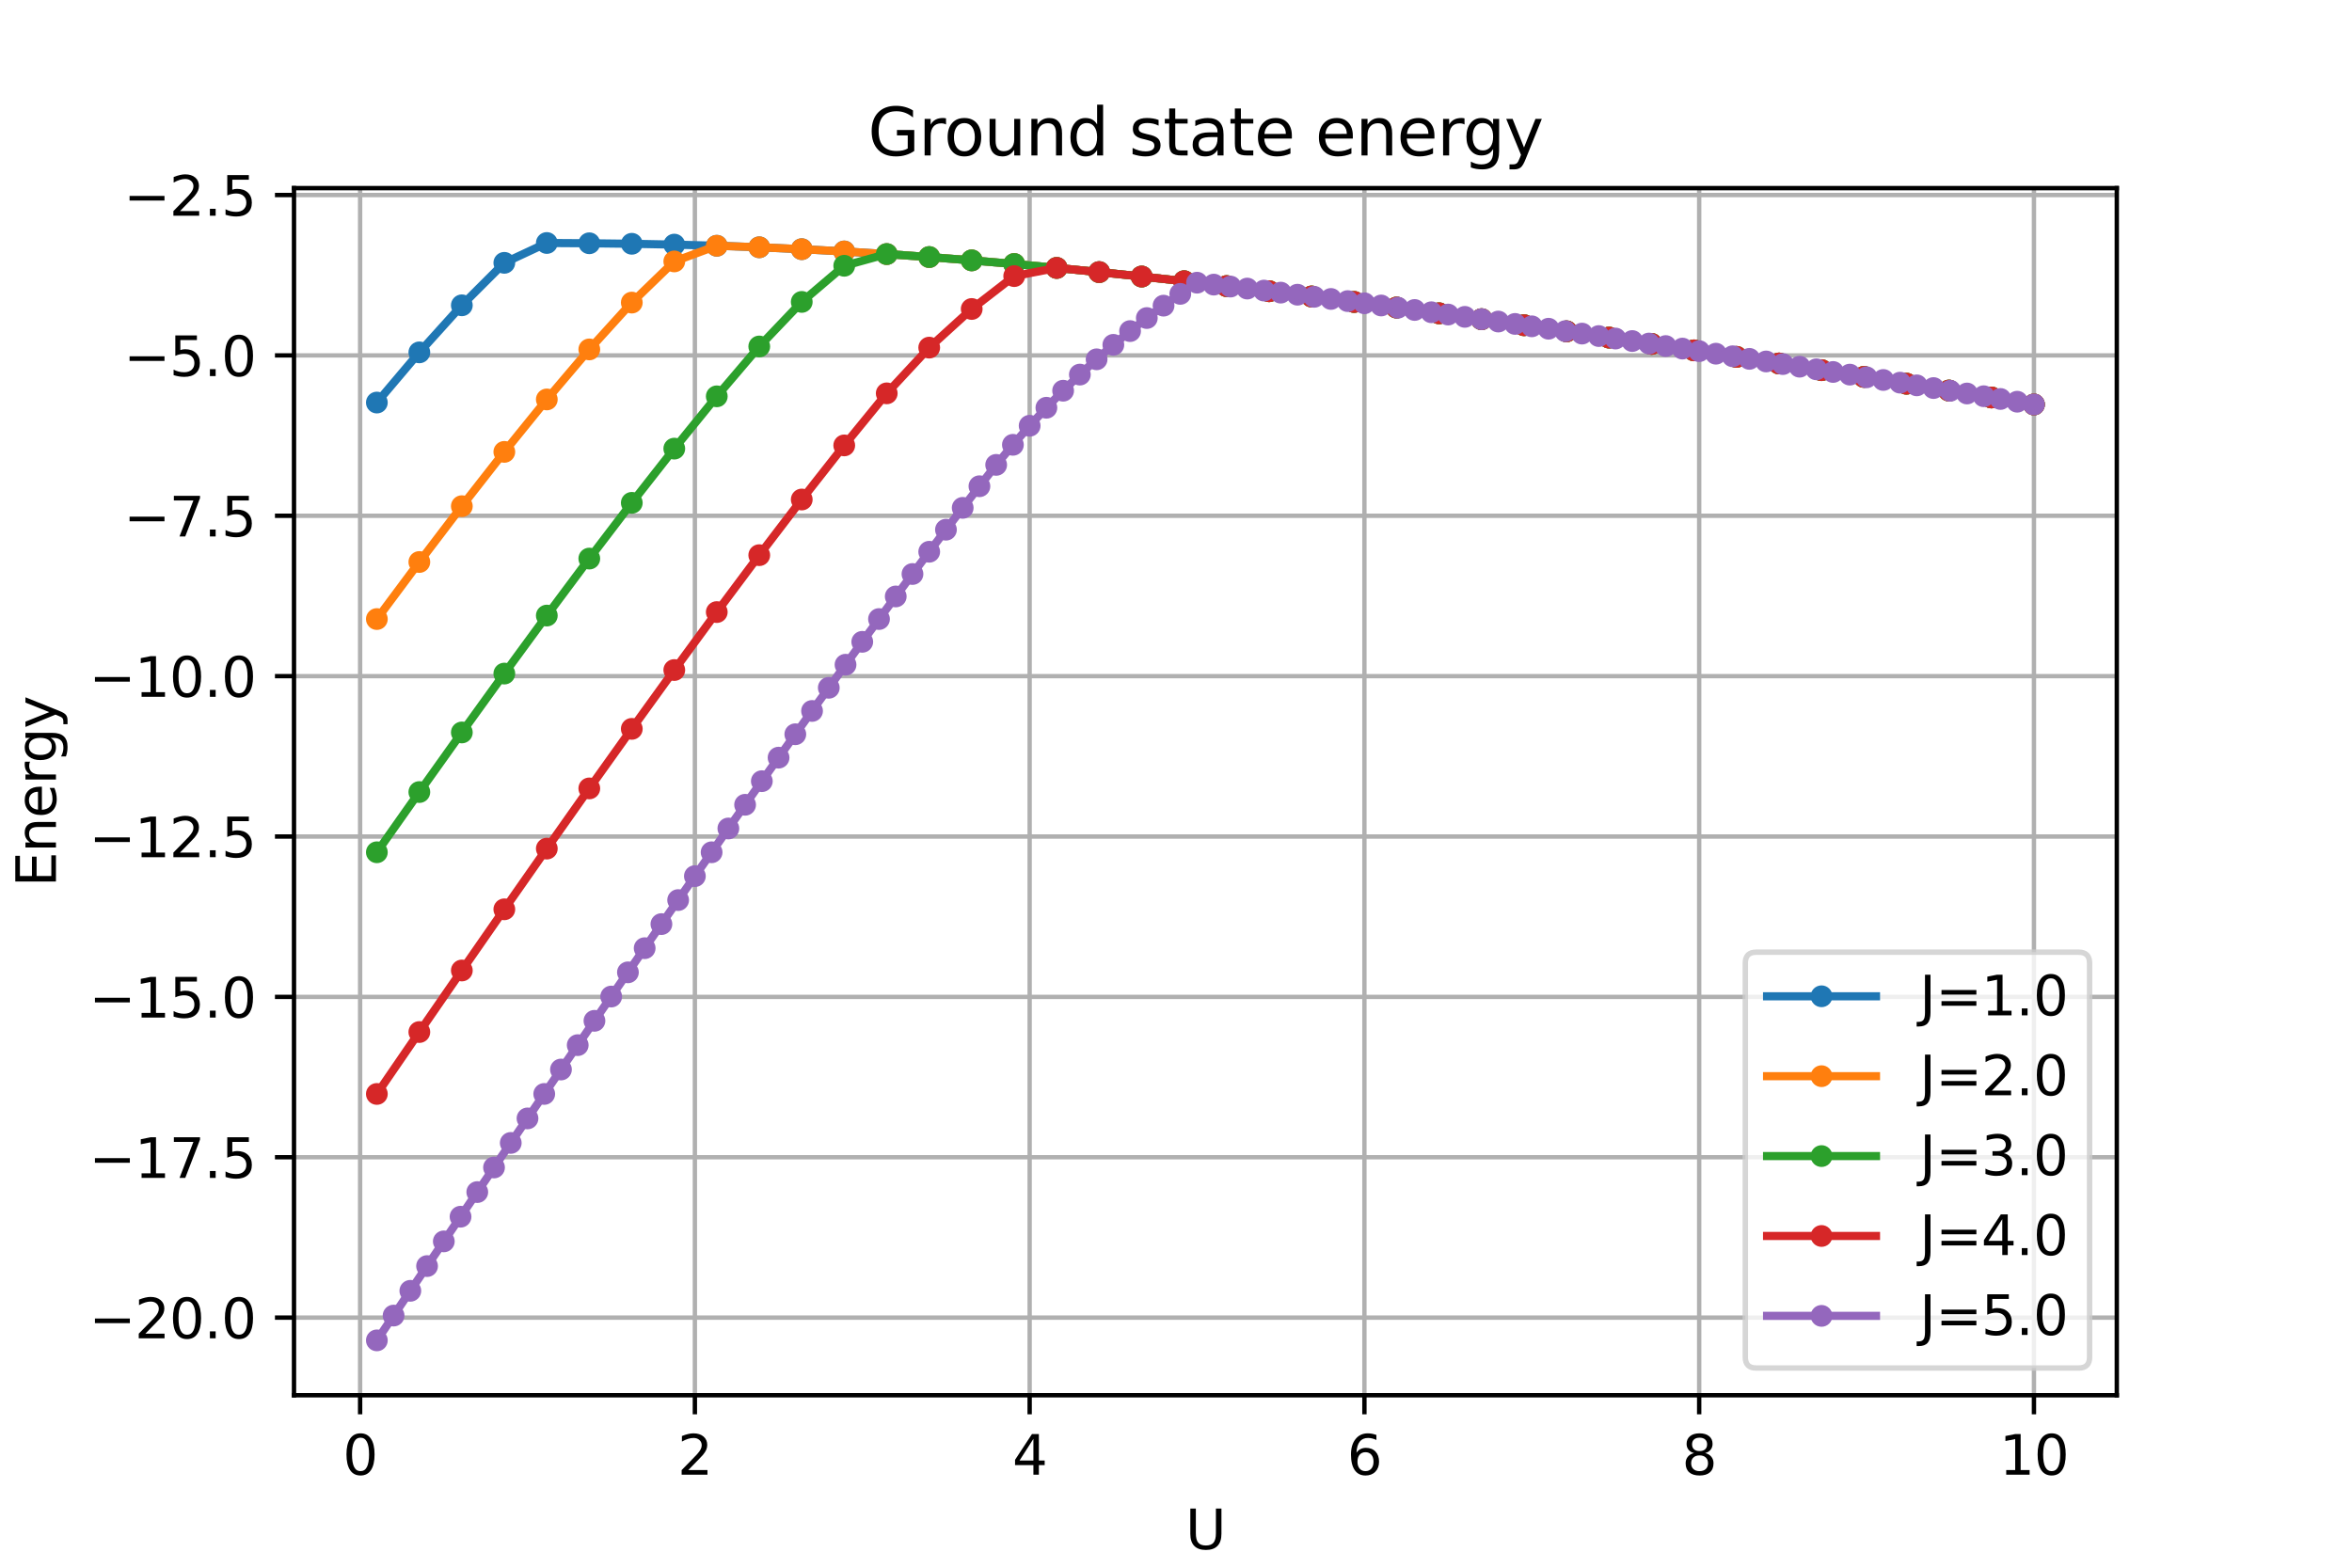 <?xml version="1.0" encoding="utf-8" standalone="no"?>
<!DOCTYPE svg PUBLIC "-//W3C//DTD SVG 1.1//EN"
  "http://www.w3.org/Graphics/SVG/1.1/DTD/svg11.dtd">
<svg xmlns:xlink="http://www.w3.org/1999/xlink" width="432pt" height="288pt" viewBox="0 0 432 288" xmlns="http://www.w3.org/2000/svg" version="1.1">
 <defs>
  <style type="text/css">*{stroke-linejoin: round; stroke-linecap: butt}</style>
 </defs>
 <g id="figure_1">
  <g id="patch_1">
   <path d="M 0 288 
L 432 288 
L 432 0 
L 0 0 
z
" style="fill: #ffffff"/>
  </g>
  <g id="axes_1">
   <g id="patch_2">
    <path d="M 54 256.32 
L 388.8 256.32 
L 388.8 34.56 
L 54 34.56 
z
" style="fill: #ffffff"/>
   </g>
   <g id="matplotlib.axis_1">
    <g id="xtick_1">
     <g id="line2d_1">
      <path d="M 66.144 256.32 
L 66.144 34.56 
" clip-path="url(#pe85eee4132)" style="fill: none; stroke: #b0b0b0; stroke-width: 0.8; stroke-linecap: square"/>
     </g>
     <g id="line2d_2">
      <defs>
       <path id="mb32806967c" d="M 0 0 
L 0 3.5 
" style="stroke: #000000; stroke-width: 0.8"/>
      </defs>
      <g>
       <use xlink:href="#mb32806967c" x="66.144" y="256.32" style="stroke: #000000; stroke-width: 0.8"/>
      </g>
     </g>
     <g id="text_1">
      <!-- 0 -->
      <g transform="translate(62.963 270.918)scale(0.1 -0.1)">
       <defs>
        <path id="DejaVuSans-30" d="M 2034 4250 
Q 1547 4250 1301 3770 
Q 1056 3291 1056 2328 
Q 1056 1369 1301 889 
Q 1547 409 2034 409 
Q 2525 409 2770 889 
Q 3016 1369 3016 2328 
Q 3016 3291 2770 3770 
Q 2525 4250 2034 4250 
z
M 2034 4750 
Q 2819 4750 3233 4129 
Q 3647 3509 3647 2328 
Q 3647 1150 3233 529 
Q 2819 -91 2034 -91 
Q 1250 -91 836 529 
Q 422 1150 422 2328 
Q 422 3509 836 4129 
Q 1250 4750 2034 4750 
z
" transform="scale(0.016)"/>
       </defs>
       <use xlink:href="#DejaVuSans-30"/>
      </g>
     </g>
    </g>
    <g id="xtick_2">
     <g id="line2d_3">
      <path d="M 127.631 256.32 
L 127.631 34.56 
" clip-path="url(#pe85eee4132)" style="fill: none; stroke: #b0b0b0; stroke-width: 0.8; stroke-linecap: square"/>
     </g>
     <g id="line2d_4">
      <g>
       <use xlink:href="#mb32806967c" x="127.631" y="256.32" style="stroke: #000000; stroke-width: 0.8"/>
      </g>
     </g>
     <g id="text_2">
      <!-- 2 -->
      <g transform="translate(124.45 270.918)scale(0.1 -0.1)">
       <defs>
        <path id="DejaVuSans-32" d="M 1228 531 
L 3431 531 
L 3431 0 
L 469 0 
L 469 531 
Q 828 903 1448 1529 
Q 2069 2156 2228 2338 
Q 2531 2678 2651 2914 
Q 2772 3150 2772 3378 
Q 2772 3750 2511 3984 
Q 2250 4219 1831 4219 
Q 1534 4219 1204 4116 
Q 875 4013 500 3803 
L 500 4441 
Q 881 4594 1212 4672 
Q 1544 4750 1819 4750 
Q 2544 4750 2975 4387 
Q 3406 4025 3406 3419 
Q 3406 3131 3298 2873 
Q 3191 2616 2906 2266 
Q 2828 2175 2409 1742 
Q 1991 1309 1228 531 
z
" transform="scale(0.016)"/>
       </defs>
       <use xlink:href="#DejaVuSans-32"/>
      </g>
     </g>
    </g>
    <g id="xtick_3">
     <g id="line2d_5">
      <path d="M 189.119 256.32 
L 189.119 34.56 
" clip-path="url(#pe85eee4132)" style="fill: none; stroke: #b0b0b0; stroke-width: 0.8; stroke-linecap: square"/>
     </g>
     <g id="line2d_6">
      <g>
       <use xlink:href="#mb32806967c" x="189.119" y="256.32" style="stroke: #000000; stroke-width: 0.8"/>
      </g>
     </g>
     <g id="text_3">
      <!-- 4 -->
      <g transform="translate(185.938 270.918)scale(0.1 -0.1)">
       <defs>
        <path id="DejaVuSans-34" d="M 2419 4116 
L 825 1625 
L 2419 1625 
L 2419 4116 
z
M 2253 4666 
L 3047 4666 
L 3047 1625 
L 3713 1625 
L 3713 1100 
L 3047 1100 
L 3047 0 
L 2419 0 
L 2419 1100 
L 313 1100 
L 313 1709 
L 2253 4666 
z
" transform="scale(0.016)"/>
       </defs>
       <use xlink:href="#DejaVuSans-34"/>
      </g>
     </g>
    </g>
    <g id="xtick_4">
     <g id="line2d_7">
      <path d="M 250.607 256.32 
L 250.607 34.56 
" clip-path="url(#pe85eee4132)" style="fill: none; stroke: #b0b0b0; stroke-width: 0.8; stroke-linecap: square"/>
     </g>
     <g id="line2d_8">
      <g>
       <use xlink:href="#mb32806967c" x="250.607" y="256.32" style="stroke: #000000; stroke-width: 0.8"/>
      </g>
     </g>
     <g id="text_4">
      <!-- 6 -->
      <g transform="translate(247.425 270.918)scale(0.1 -0.1)">
       <defs>
        <path id="DejaVuSans-36" d="M 2113 2584 
Q 1688 2584 1439 2293 
Q 1191 2003 1191 1497 
Q 1191 994 1439 701 
Q 1688 409 2113 409 
Q 2538 409 2786 701 
Q 3034 994 3034 1497 
Q 3034 2003 2786 2293 
Q 2538 2584 2113 2584 
z
M 3366 4563 
L 3366 3988 
Q 3128 4100 2886 4159 
Q 2644 4219 2406 4219 
Q 1781 4219 1451 3797 
Q 1122 3375 1075 2522 
Q 1259 2794 1537 2939 
Q 1816 3084 2150 3084 
Q 2853 3084 3261 2657 
Q 3669 2231 3669 1497 
Q 3669 778 3244 343 
Q 2819 -91 2113 -91 
Q 1303 -91 875 529 
Q 447 1150 447 2328 
Q 447 3434 972 4092 
Q 1497 4750 2381 4750 
Q 2619 4750 2861 4703 
Q 3103 4656 3366 4563 
z
" transform="scale(0.016)"/>
       </defs>
       <use xlink:href="#DejaVuSans-36"/>
      </g>
     </g>
    </g>
    <g id="xtick_5">
     <g id="line2d_9">
      <path d="M 312.094 256.32 
L 312.094 34.56 
" clip-path="url(#pe85eee4132)" style="fill: none; stroke: #b0b0b0; stroke-width: 0.8; stroke-linecap: square"/>
     </g>
     <g id="line2d_10">
      <g>
       <use xlink:href="#mb32806967c" x="312.094" y="256.32" style="stroke: #000000; stroke-width: 0.8"/>
      </g>
     </g>
     <g id="text_5">
      <!-- 8 -->
      <g transform="translate(308.913 270.918)scale(0.1 -0.1)">
       <defs>
        <path id="DejaVuSans-38" d="M 2034 2216 
Q 1584 2216 1326 1975 
Q 1069 1734 1069 1313 
Q 1069 891 1326 650 
Q 1584 409 2034 409 
Q 2484 409 2743 651 
Q 3003 894 3003 1313 
Q 3003 1734 2745 1975 
Q 2488 2216 2034 2216 
z
M 1403 2484 
Q 997 2584 770 2862 
Q 544 3141 544 3541 
Q 544 4100 942 4425 
Q 1341 4750 2034 4750 
Q 2731 4750 3128 4425 
Q 3525 4100 3525 3541 
Q 3525 3141 3298 2862 
Q 3072 2584 2669 2484 
Q 3125 2378 3379 2068 
Q 3634 1759 3634 1313 
Q 3634 634 3220 271 
Q 2806 -91 2034 -91 
Q 1263 -91 848 271 
Q 434 634 434 1313 
Q 434 1759 690 2068 
Q 947 2378 1403 2484 
z
M 1172 3481 
Q 1172 3119 1398 2916 
Q 1625 2713 2034 2713 
Q 2441 2713 2670 2916 
Q 2900 3119 2900 3481 
Q 2900 3844 2670 4047 
Q 2441 4250 2034 4250 
Q 1625 4250 1398 4047 
Q 1172 3844 1172 3481 
z
" transform="scale(0.016)"/>
       </defs>
       <use xlink:href="#DejaVuSans-38"/>
      </g>
     </g>
    </g>
    <g id="xtick_6">
     <g id="line2d_11">
      <path d="M 373.582 256.32 
L 373.582 34.56 
" clip-path="url(#pe85eee4132)" style="fill: none; stroke: #b0b0b0; stroke-width: 0.8; stroke-linecap: square"/>
     </g>
     <g id="line2d_12">
      <g>
       <use xlink:href="#mb32806967c" x="373.582" y="256.32" style="stroke: #000000; stroke-width: 0.8"/>
      </g>
     </g>
     <g id="text_6">
      <!-- 10 -->
      <g transform="translate(367.219 270.918)scale(0.1 -0.1)">
       <defs>
        <path id="DejaVuSans-31" d="M 794 531 
L 1825 531 
L 1825 4091 
L 703 3866 
L 703 4441 
L 1819 4666 
L 2450 4666 
L 2450 531 
L 3481 531 
L 3481 0 
L 794 0 
L 794 531 
z
" transform="scale(0.016)"/>
       </defs>
       <use xlink:href="#DejaVuSans-31"/>
       <use xlink:href="#DejaVuSans-30" x="63.623"/>
      </g>
     </g>
    </g>
    <g id="text_7">
     <!-- U -->
     <g transform="translate(217.741 284.597)scale(0.1 -0.1)">
      <defs>
       <path id="DejaVuSans-55" d="M 556 4666 
L 1191 4666 
L 1191 1831 
Q 1191 1081 1462 751 
Q 1734 422 2344 422 
Q 2950 422 3222 751 
Q 3494 1081 3494 1831 
L 3494 4666 
L 4128 4666 
L 4128 1753 
Q 4128 841 3676 375 
Q 3225 -91 2344 -91 
Q 1459 -91 1007 375 
Q 556 841 556 1753 
L 556 4666 
z
" transform="scale(0.016)"/>
      </defs>
      <use xlink:href="#DejaVuSans-55"/>
     </g>
    </g>
   </g>
   <g id="matplotlib.axis_2">
    <g id="ytick_1">
     <g id="line2d_13">
      <path d="M 54 242.059 
L 388.8 242.059 
" clip-path="url(#pe85eee4132)" style="fill: none; stroke: #b0b0b0; stroke-width: 0.8; stroke-linecap: square"/>
     </g>
     <g id="line2d_14">
      <defs>
       <path id="m0b53bbf425" d="M 0 0 
L -3.5 0 
" style="stroke: #000000; stroke-width: 0.8"/>
      </defs>
      <g>
       <use xlink:href="#m0b53bbf425" x="54" y="242.059" style="stroke: #000000; stroke-width: 0.8"/>
      </g>
     </g>
     <g id="text_8">
      <!-- −20.0 -->
      <g transform="translate(16.355 245.858)scale(0.1 -0.1)">
       <defs>
        <path id="DejaVuSans-2212" d="M 678 2272 
L 4684 2272 
L 4684 1741 
L 678 1741 
L 678 2272 
z
" transform="scale(0.016)"/>
        <path id="DejaVuSans-2e" d="M 684 794 
L 1344 794 
L 1344 0 
L 684 0 
L 684 794 
z
" transform="scale(0.016)"/>
       </defs>
       <use xlink:href="#DejaVuSans-2212"/>
       <use xlink:href="#DejaVuSans-32" x="83.789"/>
       <use xlink:href="#DejaVuSans-30" x="147.412"/>
       <use xlink:href="#DejaVuSans-2e" x="211.035"/>
       <use xlink:href="#DejaVuSans-30" x="242.822"/>
      </g>
     </g>
    </g>
    <g id="ytick_2">
     <g id="line2d_15">
      <path d="M 54 212.597 
L 388.8 212.597 
" clip-path="url(#pe85eee4132)" style="fill: none; stroke: #b0b0b0; stroke-width: 0.8; stroke-linecap: square"/>
     </g>
     <g id="line2d_16">
      <g>
       <use xlink:href="#m0b53bbf425" x="54" y="212.597" style="stroke: #000000; stroke-width: 0.8"/>
      </g>
     </g>
     <g id="text_9">
      <!-- −17.5 -->
      <g transform="translate(16.355 216.397)scale(0.1 -0.1)">
       <defs>
        <path id="DejaVuSans-37" d="M 525 4666 
L 3525 4666 
L 3525 4397 
L 1831 0 
L 1172 0 
L 2766 4134 
L 525 4134 
L 525 4666 
z
" transform="scale(0.016)"/>
        <path id="DejaVuSans-35" d="M 691 4666 
L 3169 4666 
L 3169 4134 
L 1269 4134 
L 1269 2991 
Q 1406 3038 1543 3061 
Q 1681 3084 1819 3084 
Q 2600 3084 3056 2656 
Q 3513 2228 3513 1497 
Q 3513 744 3044 326 
Q 2575 -91 1722 -91 
Q 1428 -91 1123 -41 
Q 819 9 494 109 
L 494 744 
Q 775 591 1075 516 
Q 1375 441 1709 441 
Q 2250 441 2565 725 
Q 2881 1009 2881 1497 
Q 2881 1984 2565 2268 
Q 2250 2553 1709 2553 
Q 1456 2553 1204 2497 
Q 953 2441 691 2322 
L 691 4666 
z
" transform="scale(0.016)"/>
       </defs>
       <use xlink:href="#DejaVuSans-2212"/>
       <use xlink:href="#DejaVuSans-31" x="83.789"/>
       <use xlink:href="#DejaVuSans-37" x="147.412"/>
       <use xlink:href="#DejaVuSans-2e" x="211.035"/>
       <use xlink:href="#DejaVuSans-35" x="242.822"/>
      </g>
     </g>
    </g>
    <g id="ytick_3">
     <g id="line2d_17">
      <path d="M 54 183.136 
L 388.8 183.136 
" clip-path="url(#pe85eee4132)" style="fill: none; stroke: #b0b0b0; stroke-width: 0.8; stroke-linecap: square"/>
     </g>
     <g id="line2d_18">
      <g>
       <use xlink:href="#m0b53bbf425" x="54" y="183.136" style="stroke: #000000; stroke-width: 0.8"/>
      </g>
     </g>
     <g id="text_10">
      <!-- −15.0 -->
      <g transform="translate(16.355 186.935)scale(0.1 -0.1)">
       <use xlink:href="#DejaVuSans-2212"/>
       <use xlink:href="#DejaVuSans-31" x="83.789"/>
       <use xlink:href="#DejaVuSans-35" x="147.412"/>
       <use xlink:href="#DejaVuSans-2e" x="211.035"/>
       <use xlink:href="#DejaVuSans-30" x="242.822"/>
      </g>
     </g>
    </g>
    <g id="ytick_4">
     <g id="line2d_19">
      <path d="M 54 153.675 
L 388.8 153.675 
" clip-path="url(#pe85eee4132)" style="fill: none; stroke: #b0b0b0; stroke-width: 0.8; stroke-linecap: square"/>
     </g>
     <g id="line2d_20">
      <g>
       <use xlink:href="#m0b53bbf425" x="54" y="153.675" style="stroke: #000000; stroke-width: 0.8"/>
      </g>
     </g>
     <g id="text_11">
      <!-- −12.5 -->
      <g transform="translate(16.355 157.474)scale(0.1 -0.1)">
       <use xlink:href="#DejaVuSans-2212"/>
       <use xlink:href="#DejaVuSans-31" x="83.789"/>
       <use xlink:href="#DejaVuSans-32" x="147.412"/>
       <use xlink:href="#DejaVuSans-2e" x="211.035"/>
       <use xlink:href="#DejaVuSans-35" x="242.822"/>
      </g>
     </g>
    </g>
    <g id="ytick_5">
     <g id="line2d_21">
      <path d="M 54 124.214 
L 388.8 124.214 
" clip-path="url(#pe85eee4132)" style="fill: none; stroke: #b0b0b0; stroke-width: 0.8; stroke-linecap: square"/>
     </g>
     <g id="line2d_22">
      <g>
       <use xlink:href="#m0b53bbf425" x="54" y="124.214" style="stroke: #000000; stroke-width: 0.8"/>
      </g>
     </g>
     <g id="text_12">
      <!-- −10.0 -->
      <g transform="translate(16.355 128.013)scale(0.1 -0.1)">
       <use xlink:href="#DejaVuSans-2212"/>
       <use xlink:href="#DejaVuSans-31" x="83.789"/>
       <use xlink:href="#DejaVuSans-30" x="147.412"/>
       <use xlink:href="#DejaVuSans-2e" x="211.035"/>
       <use xlink:href="#DejaVuSans-30" x="242.822"/>
      </g>
     </g>
    </g>
    <g id="ytick_6">
     <g id="line2d_23">
      <path d="M 54 94.752 
L 388.8 94.752 
" clip-path="url(#pe85eee4132)" style="fill: none; stroke: #b0b0b0; stroke-width: 0.8; stroke-linecap: square"/>
     </g>
     <g id="line2d_24">
      <g>
       <use xlink:href="#m0b53bbf425" x="54" y="94.752" style="stroke: #000000; stroke-width: 0.8"/>
      </g>
     </g>
     <g id="text_13">
      <!-- −7.5 -->
      <g transform="translate(22.717 98.552)scale(0.1 -0.1)">
       <use xlink:href="#DejaVuSans-2212"/>
       <use xlink:href="#DejaVuSans-37" x="83.789"/>
       <use xlink:href="#DejaVuSans-2e" x="147.412"/>
       <use xlink:href="#DejaVuSans-35" x="179.199"/>
      </g>
     </g>
    </g>
    <g id="ytick_7">
     <g id="line2d_25">
      <path d="M 54 65.291 
L 388.8 65.291 
" clip-path="url(#pe85eee4132)" style="fill: none; stroke: #b0b0b0; stroke-width: 0.8; stroke-linecap: square"/>
     </g>
     <g id="line2d_26">
      <g>
       <use xlink:href="#m0b53bbf425" x="54" y="65.291" style="stroke: #000000; stroke-width: 0.8"/>
      </g>
     </g>
     <g id="text_14">
      <!-- −5.0 -->
      <g transform="translate(22.717 69.09)scale(0.1 -0.1)">
       <use xlink:href="#DejaVuSans-2212"/>
       <use xlink:href="#DejaVuSans-35" x="83.789"/>
       <use xlink:href="#DejaVuSans-2e" x="147.412"/>
       <use xlink:href="#DejaVuSans-30" x="179.199"/>
      </g>
     </g>
    </g>
    <g id="ytick_8">
     <g id="line2d_27">
      <path d="M 54 35.83 
L 388.8 35.83 
" clip-path="url(#pe85eee4132)" style="fill: none; stroke: #b0b0b0; stroke-width: 0.8; stroke-linecap: square"/>
     </g>
     <g id="line2d_28">
      <g>
       <use xlink:href="#m0b53bbf425" x="54" y="35.83" style="stroke: #000000; stroke-width: 0.8"/>
      </g>
     </g>
     <g id="text_15">
      <!-- −2.5 -->
      <g transform="translate(22.717 39.629)scale(0.1 -0.1)">
       <use xlink:href="#DejaVuSans-2212"/>
       <use xlink:href="#DejaVuSans-32" x="83.789"/>
       <use xlink:href="#DejaVuSans-2e" x="147.412"/>
       <use xlink:href="#DejaVuSans-35" x="179.199"/>
      </g>
     </g>
    </g>
    <g id="text_16">
     <!-- Energy -->
     <g transform="translate(10.275 162.946)rotate(-90)scale(0.1 -0.1)">
      <defs>
       <path id="DejaVuSans-45" d="M 628 4666 
L 3578 4666 
L 3578 4134 
L 1259 4134 
L 1259 2753 
L 3481 2753 
L 3481 2222 
L 1259 2222 
L 1259 531 
L 3634 531 
L 3634 0 
L 628 0 
L 628 4666 
z
" transform="scale(0.016)"/>
       <path id="DejaVuSans-6e" d="M 3513 2113 
L 3513 0 
L 2938 0 
L 2938 2094 
Q 2938 2591 2744 2837 
Q 2550 3084 2163 3084 
Q 1697 3084 1428 2787 
Q 1159 2491 1159 1978 
L 1159 0 
L 581 0 
L 581 3500 
L 1159 3500 
L 1159 2956 
Q 1366 3272 1645 3428 
Q 1925 3584 2291 3584 
Q 2894 3584 3203 3211 
Q 3513 2838 3513 2113 
z
" transform="scale(0.016)"/>
       <path id="DejaVuSans-65" d="M 3597 1894 
L 3597 1613 
L 953 1613 
Q 991 1019 1311 708 
Q 1631 397 2203 397 
Q 2534 397 2845 478 
Q 3156 559 3463 722 
L 3463 178 
Q 3153 47 2828 -22 
Q 2503 -91 2169 -91 
Q 1331 -91 842 396 
Q 353 884 353 1716 
Q 353 2575 817 3079 
Q 1281 3584 2069 3584 
Q 2775 3584 3186 3129 
Q 3597 2675 3597 1894 
z
M 3022 2063 
Q 3016 2534 2758 2815 
Q 2500 3097 2075 3097 
Q 1594 3097 1305 2825 
Q 1016 2553 972 2059 
L 3022 2063 
z
" transform="scale(0.016)"/>
       <path id="DejaVuSans-72" d="M 2631 2963 
Q 2534 3019 2420 3045 
Q 2306 3072 2169 3072 
Q 1681 3072 1420 2755 
Q 1159 2438 1159 1844 
L 1159 0 
L 581 0 
L 581 3500 
L 1159 3500 
L 1159 2956 
Q 1341 3275 1631 3429 
Q 1922 3584 2338 3584 
Q 2397 3584 2469 3576 
Q 2541 3569 2628 3553 
L 2631 2963 
z
" transform="scale(0.016)"/>
       <path id="DejaVuSans-67" d="M 2906 1791 
Q 2906 2416 2648 2759 
Q 2391 3103 1925 3103 
Q 1463 3103 1205 2759 
Q 947 2416 947 1791 
Q 947 1169 1205 825 
Q 1463 481 1925 481 
Q 2391 481 2648 825 
Q 2906 1169 2906 1791 
z
M 3481 434 
Q 3481 -459 3084 -895 
Q 2688 -1331 1869 -1331 
Q 1566 -1331 1297 -1286 
Q 1028 -1241 775 -1147 
L 775 -588 
Q 1028 -725 1275 -790 
Q 1522 -856 1778 -856 
Q 2344 -856 2625 -561 
Q 2906 -266 2906 331 
L 2906 616 
Q 2728 306 2450 153 
Q 2172 0 1784 0 
Q 1141 0 747 490 
Q 353 981 353 1791 
Q 353 2603 747 3093 
Q 1141 3584 1784 3584 
Q 2172 3584 2450 3431 
Q 2728 3278 2906 2969 
L 2906 3500 
L 3481 3500 
L 3481 434 
z
" transform="scale(0.016)"/>
       <path id="DejaVuSans-79" d="M 2059 -325 
Q 1816 -950 1584 -1140 
Q 1353 -1331 966 -1331 
L 506 -1331 
L 506 -850 
L 844 -850 
Q 1081 -850 1212 -737 
Q 1344 -625 1503 -206 
L 1606 56 
L 191 3500 
L 800 3500 
L 1894 763 
L 2988 3500 
L 3597 3500 
L 2059 -325 
z
" transform="scale(0.016)"/>
      </defs>
      <use xlink:href="#DejaVuSans-45"/>
      <use xlink:href="#DejaVuSans-6e" x="63.184"/>
      <use xlink:href="#DejaVuSans-65" x="126.562"/>
      <use xlink:href="#DejaVuSans-72" x="188.086"/>
      <use xlink:href="#DejaVuSans-67" x="227.449"/>
      <use xlink:href="#DejaVuSans-79" x="290.926"/>
     </g>
    </g>
   </g>
   <g id="line2d_29">
    <path d="M 69.218 73.954 
L 77.022 64.733 
L 84.827 56.089 
L 92.631 48.284 
L 100.435 44.64 
L 108.239 44.691 
L 116.043 44.786 
L 123.848 44.936 
L 131.652 45.148 
L 139.456 45.428 
L 147.26 45.776 
L 155.064 46.193 
L 162.869 46.676 
L 170.673 47.224 
L 178.477 47.832 
L 186.281 48.498 
L 194.085 49.218 
L 201.89 49.988 
L 209.694 50.804 
L 217.498 51.663 
L 225.302 52.562 
L 233.106 53.498 
L 240.91 54.468 
L 248.715 55.469 
L 256.519 56.5 
L 264.323 57.557 
L 272.127 58.639 
L 279.931 59.745 
L 287.736 60.871 
L 295.54 62.017 
L 303.344 63.182 
L 311.148 64.363 
L 318.952 65.561 
L 326.757 66.773 
L 334.561 67.999 
L 342.365 69.238 
L 350.169 70.488 
L 357.973 71.75 
L 365.778 73.023 
L 373.582 74.305 
" clip-path="url(#pe85eee4132)" style="fill: none; stroke: #1f77b4; stroke-width: 1.5; stroke-linecap: square"/>
    <defs>
     <path id="mdd2c31e0b6" d="M 0 1.5 
C 0.398 1.5 0.779 1.342 1.061 1.061 
C 1.342 0.779 1.5 0.398 1.5 0 
C 1.5 -0.398 1.342 -0.779 1.061 -1.061 
C 0.779 -1.342 0.398 -1.5 0 -1.5 
C -0.398 -1.5 -0.779 -1.342 -1.061 -1.061 
C -1.342 -0.779 -1.5 -0.398 -1.5 0 
C -1.5 0.398 -1.342 0.779 -1.061 1.061 
C -0.779 1.342 -0.398 1.5 0 1.5 
z
" style="stroke: #1f77b4"/>
    </defs>
    <g clip-path="url(#pe85eee4132)">
     <use xlink:href="#mdd2c31e0b6" x="69.218" y="73.954" style="fill: #1f77b4; stroke: #1f77b4"/>
     <use xlink:href="#mdd2c31e0b6" x="77.022" y="64.733" style="fill: #1f77b4; stroke: #1f77b4"/>
     <use xlink:href="#mdd2c31e0b6" x="84.827" y="56.089" style="fill: #1f77b4; stroke: #1f77b4"/>
     <use xlink:href="#mdd2c31e0b6" x="92.631" y="48.284" style="fill: #1f77b4; stroke: #1f77b4"/>
     <use xlink:href="#mdd2c31e0b6" x="100.435" y="44.64" style="fill: #1f77b4; stroke: #1f77b4"/>
     <use xlink:href="#mdd2c31e0b6" x="108.239" y="44.691" style="fill: #1f77b4; stroke: #1f77b4"/>
     <use xlink:href="#mdd2c31e0b6" x="116.043" y="44.786" style="fill: #1f77b4; stroke: #1f77b4"/>
     <use xlink:href="#mdd2c31e0b6" x="123.848" y="44.936" style="fill: #1f77b4; stroke: #1f77b4"/>
     <use xlink:href="#mdd2c31e0b6" x="131.652" y="45.148" style="fill: #1f77b4; stroke: #1f77b4"/>
     <use xlink:href="#mdd2c31e0b6" x="139.456" y="45.428" style="fill: #1f77b4; stroke: #1f77b4"/>
     <use xlink:href="#mdd2c31e0b6" x="147.26" y="45.776" style="fill: #1f77b4; stroke: #1f77b4"/>
     <use xlink:href="#mdd2c31e0b6" x="155.064" y="46.193" style="fill: #1f77b4; stroke: #1f77b4"/>
     <use xlink:href="#mdd2c31e0b6" x="162.869" y="46.676" style="fill: #1f77b4; stroke: #1f77b4"/>
     <use xlink:href="#mdd2c31e0b6" x="170.673" y="47.224" style="fill: #1f77b4; stroke: #1f77b4"/>
     <use xlink:href="#mdd2c31e0b6" x="178.477" y="47.832" style="fill: #1f77b4; stroke: #1f77b4"/>
     <use xlink:href="#mdd2c31e0b6" x="186.281" y="48.498" style="fill: #1f77b4; stroke: #1f77b4"/>
     <use xlink:href="#mdd2c31e0b6" x="194.085" y="49.218" style="fill: #1f77b4; stroke: #1f77b4"/>
     <use xlink:href="#mdd2c31e0b6" x="201.89" y="49.988" style="fill: #1f77b4; stroke: #1f77b4"/>
     <use xlink:href="#mdd2c31e0b6" x="209.694" y="50.804" style="fill: #1f77b4; stroke: #1f77b4"/>
     <use xlink:href="#mdd2c31e0b6" x="217.498" y="51.663" style="fill: #1f77b4; stroke: #1f77b4"/>
     <use xlink:href="#mdd2c31e0b6" x="225.302" y="52.562" style="fill: #1f77b4; stroke: #1f77b4"/>
     <use xlink:href="#mdd2c31e0b6" x="233.106" y="53.498" style="fill: #1f77b4; stroke: #1f77b4"/>
     <use xlink:href="#mdd2c31e0b6" x="240.91" y="54.468" style="fill: #1f77b4; stroke: #1f77b4"/>
     <use xlink:href="#mdd2c31e0b6" x="248.715" y="55.469" style="fill: #1f77b4; stroke: #1f77b4"/>
     <use xlink:href="#mdd2c31e0b6" x="256.519" y="56.5" style="fill: #1f77b4; stroke: #1f77b4"/>
     <use xlink:href="#mdd2c31e0b6" x="264.323" y="57.557" style="fill: #1f77b4; stroke: #1f77b4"/>
     <use xlink:href="#mdd2c31e0b6" x="272.127" y="58.639" style="fill: #1f77b4; stroke: #1f77b4"/>
     <use xlink:href="#mdd2c31e0b6" x="279.931" y="59.745" style="fill: #1f77b4; stroke: #1f77b4"/>
     <use xlink:href="#mdd2c31e0b6" x="287.736" y="60.871" style="fill: #1f77b4; stroke: #1f77b4"/>
     <use xlink:href="#mdd2c31e0b6" x="295.54" y="62.017" style="fill: #1f77b4; stroke: #1f77b4"/>
     <use xlink:href="#mdd2c31e0b6" x="303.344" y="63.182" style="fill: #1f77b4; stroke: #1f77b4"/>
     <use xlink:href="#mdd2c31e0b6" x="311.148" y="64.363" style="fill: #1f77b4; stroke: #1f77b4"/>
     <use xlink:href="#mdd2c31e0b6" x="318.952" y="65.561" style="fill: #1f77b4; stroke: #1f77b4"/>
     <use xlink:href="#mdd2c31e0b6" x="326.757" y="66.773" style="fill: #1f77b4; stroke: #1f77b4"/>
     <use xlink:href="#mdd2c31e0b6" x="334.561" y="67.999" style="fill: #1f77b4; stroke: #1f77b4"/>
     <use xlink:href="#mdd2c31e0b6" x="342.365" y="69.238" style="fill: #1f77b4; stroke: #1f77b4"/>
     <use xlink:href="#mdd2c31e0b6" x="350.169" y="70.488" style="fill: #1f77b4; stroke: #1f77b4"/>
     <use xlink:href="#mdd2c31e0b6" x="357.973" y="71.75" style="fill: #1f77b4; stroke: #1f77b4"/>
     <use xlink:href="#mdd2c31e0b6" x="365.778" y="73.023" style="fill: #1f77b4; stroke: #1f77b4"/>
     <use xlink:href="#mdd2c31e0b6" x="373.582" y="74.305" style="fill: #1f77b4; stroke: #1f77b4"/>
    </g>
   </g>
   <g id="line2d_30">
    <path d="M 69.218 113.726 
L 77.022 103.246 
L 84.827 92.991 
L 92.631 83.014 
L 100.435 73.382 
L 108.239 64.191 
L 116.043 55.589 
L 123.848 48.027 
L 131.652 45.148 
L 139.456 45.428 
L 147.26 45.776 
L 155.064 46.193 
L 162.869 46.676 
L 170.673 47.224 
L 178.477 47.832 
L 186.281 48.498 
L 194.085 49.218 
L 201.89 49.988 
L 209.694 50.804 
L 217.498 51.663 
L 225.302 52.562 
L 233.106 53.498 
L 240.91 54.468 
L 248.715 55.469 
L 256.519 56.5 
L 264.323 57.557 
L 272.127 58.639 
L 279.931 59.745 
L 287.736 60.871 
L 295.54 62.017 
L 303.344 63.182 
L 311.148 64.363 
L 318.952 65.561 
L 326.757 66.773 
L 334.561 67.999 
L 342.365 69.238 
L 350.169 70.488 
L 357.973 71.75 
L 365.778 73.023 
L 373.582 74.305 
" clip-path="url(#pe85eee4132)" style="fill: none; stroke: #ff7f0e; stroke-width: 1.5; stroke-linecap: square"/>
    <defs>
     <path id="m86667d0ed7" d="M 0 1.5 
C 0.398 1.5 0.779 1.342 1.061 1.061 
C 1.342 0.779 1.5 0.398 1.5 0 
C 1.5 -0.398 1.342 -0.779 1.061 -1.061 
C 0.779 -1.342 0.398 -1.5 0 -1.5 
C -0.398 -1.5 -0.779 -1.342 -1.061 -1.061 
C -1.342 -0.779 -1.5 -0.398 -1.5 0 
C -1.5 0.398 -1.342 0.779 -1.061 1.061 
C -0.779 1.342 -0.398 1.5 0 1.5 
z
" style="stroke: #ff7f0e"/>
    </defs>
    <g clip-path="url(#pe85eee4132)">
     <use xlink:href="#m86667d0ed7" x="69.218" y="113.726" style="fill: #ff7f0e; stroke: #ff7f0e"/>
     <use xlink:href="#m86667d0ed7" x="77.022" y="103.246" style="fill: #ff7f0e; stroke: #ff7f0e"/>
     <use xlink:href="#m86667d0ed7" x="84.827" y="92.991" style="fill: #ff7f0e; stroke: #ff7f0e"/>
     <use xlink:href="#m86667d0ed7" x="92.631" y="83.014" style="fill: #ff7f0e; stroke: #ff7f0e"/>
     <use xlink:href="#m86667d0ed7" x="100.435" y="73.382" style="fill: #ff7f0e; stroke: #ff7f0e"/>
     <use xlink:href="#m86667d0ed7" x="108.239" y="64.191" style="fill: #ff7f0e; stroke: #ff7f0e"/>
     <use xlink:href="#m86667d0ed7" x="116.043" y="55.589" style="fill: #ff7f0e; stroke: #ff7f0e"/>
     <use xlink:href="#m86667d0ed7" x="123.848" y="48.027" style="fill: #ff7f0e; stroke: #ff7f0e"/>
     <use xlink:href="#m86667d0ed7" x="131.652" y="45.148" style="fill: #ff7f0e; stroke: #ff7f0e"/>
     <use xlink:href="#m86667d0ed7" x="139.456" y="45.428" style="fill: #ff7f0e; stroke: #ff7f0e"/>
     <use xlink:href="#m86667d0ed7" x="147.26" y="45.776" style="fill: #ff7f0e; stroke: #ff7f0e"/>
     <use xlink:href="#m86667d0ed7" x="155.064" y="46.193" style="fill: #ff7f0e; stroke: #ff7f0e"/>
     <use xlink:href="#m86667d0ed7" x="162.869" y="46.676" style="fill: #ff7f0e; stroke: #ff7f0e"/>
     <use xlink:href="#m86667d0ed7" x="170.673" y="47.224" style="fill: #ff7f0e; stroke: #ff7f0e"/>
     <use xlink:href="#m86667d0ed7" x="178.477" y="47.832" style="fill: #ff7f0e; stroke: #ff7f0e"/>
     <use xlink:href="#m86667d0ed7" x="186.281" y="48.498" style="fill: #ff7f0e; stroke: #ff7f0e"/>
     <use xlink:href="#m86667d0ed7" x="194.085" y="49.218" style="fill: #ff7f0e; stroke: #ff7f0e"/>
     <use xlink:href="#m86667d0ed7" x="201.89" y="49.988" style="fill: #ff7f0e; stroke: #ff7f0e"/>
     <use xlink:href="#m86667d0ed7" x="209.694" y="50.804" style="fill: #ff7f0e; stroke: #ff7f0e"/>
     <use xlink:href="#m86667d0ed7" x="217.498" y="51.663" style="fill: #ff7f0e; stroke: #ff7f0e"/>
     <use xlink:href="#m86667d0ed7" x="225.302" y="52.562" style="fill: #ff7f0e; stroke: #ff7f0e"/>
     <use xlink:href="#m86667d0ed7" x="233.106" y="53.498" style="fill: #ff7f0e; stroke: #ff7f0e"/>
     <use xlink:href="#m86667d0ed7" x="240.91" y="54.468" style="fill: #ff7f0e; stroke: #ff7f0e"/>
     <use xlink:href="#m86667d0ed7" x="248.715" y="55.469" style="fill: #ff7f0e; stroke: #ff7f0e"/>
     <use xlink:href="#m86667d0ed7" x="256.519" y="56.5" style="fill: #ff7f0e; stroke: #ff7f0e"/>
     <use xlink:href="#m86667d0ed7" x="264.323" y="57.557" style="fill: #ff7f0e; stroke: #ff7f0e"/>
     <use xlink:href="#m86667d0ed7" x="272.127" y="58.639" style="fill: #ff7f0e; stroke: #ff7f0e"/>
     <use xlink:href="#m86667d0ed7" x="279.931" y="59.745" style="fill: #ff7f0e; stroke: #ff7f0e"/>
     <use xlink:href="#m86667d0ed7" x="287.736" y="60.871" style="fill: #ff7f0e; stroke: #ff7f0e"/>
     <use xlink:href="#m86667d0ed7" x="295.54" y="62.017" style="fill: #ff7f0e; stroke: #ff7f0e"/>
     <use xlink:href="#m86667d0ed7" x="303.344" y="63.182" style="fill: #ff7f0e; stroke: #ff7f0e"/>
     <use xlink:href="#m86667d0ed7" x="311.148" y="64.363" style="fill: #ff7f0e; stroke: #ff7f0e"/>
     <use xlink:href="#m86667d0ed7" x="318.952" y="65.561" style="fill: #ff7f0e; stroke: #ff7f0e"/>
     <use xlink:href="#m86667d0ed7" x="326.757" y="66.773" style="fill: #ff7f0e; stroke: #ff7f0e"/>
     <use xlink:href="#m86667d0ed7" x="334.561" y="67.999" style="fill: #ff7f0e; stroke: #ff7f0e"/>
     <use xlink:href="#m86667d0ed7" x="342.365" y="69.238" style="fill: #ff7f0e; stroke: #ff7f0e"/>
     <use xlink:href="#m86667d0ed7" x="350.169" y="70.488" style="fill: #ff7f0e; stroke: #ff7f0e"/>
     <use xlink:href="#m86667d0ed7" x="357.973" y="71.75" style="fill: #ff7f0e; stroke: #ff7f0e"/>
     <use xlink:href="#m86667d0ed7" x="365.778" y="73.023" style="fill: #ff7f0e; stroke: #ff7f0e"/>
     <use xlink:href="#m86667d0ed7" x="373.582" y="74.305" style="fill: #ff7f0e; stroke: #ff7f0e"/>
    </g>
   </g>
   <g id="line2d_31">
    <path d="M 69.218 156.571 
L 77.022 145.508 
L 84.827 134.559 
L 92.631 123.743 
L 100.435 113.086 
L 108.239 102.617 
L 116.043 92.378 
L 123.848 82.419 
L 131.652 72.811 
L 139.456 63.651 
L 147.26 55.465 
L 155.064 48.825 
L 162.869 46.676 
L 170.673 47.224 
L 178.477 47.832 
L 186.281 48.498 
L 194.085 49.218 
L 201.89 49.988 
L 209.694 50.804 
L 217.498 51.663 
L 225.302 52.562 
L 233.106 53.498 
L 240.91 54.468 
L 248.715 55.469 
L 256.519 56.5 
L 264.323 57.557 
L 272.127 58.639 
L 279.931 59.745 
L 287.736 60.871 
L 295.54 62.017 
L 303.344 63.182 
L 311.148 64.363 
L 318.952 65.561 
L 326.757 66.773 
L 334.561 67.999 
L 342.365 69.238 
L 350.169 70.488 
L 357.973 71.75 
L 365.778 73.023 
L 373.582 74.305 
" clip-path="url(#pe85eee4132)" style="fill: none; stroke: #2ca02c; stroke-width: 1.5; stroke-linecap: square"/>
    <defs>
     <path id="m3110c5308d" d="M 0 1.5 
C 0.398 1.5 0.779 1.342 1.061 1.061 
C 1.342 0.779 1.5 0.398 1.5 0 
C 1.5 -0.398 1.342 -0.779 1.061 -1.061 
C 0.779 -1.342 0.398 -1.5 0 -1.5 
C -0.398 -1.5 -0.779 -1.342 -1.061 -1.061 
C -1.342 -0.779 -1.5 -0.398 -1.5 0 
C -1.5 0.398 -1.342 0.779 -1.061 1.061 
C -0.779 1.342 -0.398 1.5 0 1.5 
z
" style="stroke: #2ca02c"/>
    </defs>
    <g clip-path="url(#pe85eee4132)">
     <use xlink:href="#m3110c5308d" x="69.218" y="156.571" style="fill: #2ca02c; stroke: #2ca02c"/>
     <use xlink:href="#m3110c5308d" x="77.022" y="145.508" style="fill: #2ca02c; stroke: #2ca02c"/>
     <use xlink:href="#m3110c5308d" x="84.827" y="134.559" style="fill: #2ca02c; stroke: #2ca02c"/>
     <use xlink:href="#m3110c5308d" x="92.631" y="123.743" style="fill: #2ca02c; stroke: #2ca02c"/>
     <use xlink:href="#m3110c5308d" x="100.435" y="113.086" style="fill: #2ca02c; stroke: #2ca02c"/>
     <use xlink:href="#m3110c5308d" x="108.239" y="102.617" style="fill: #2ca02c; stroke: #2ca02c"/>
     <use xlink:href="#m3110c5308d" x="116.043" y="92.378" style="fill: #2ca02c; stroke: #2ca02c"/>
     <use xlink:href="#m3110c5308d" x="123.848" y="82.419" style="fill: #2ca02c; stroke: #2ca02c"/>
     <use xlink:href="#m3110c5308d" x="131.652" y="72.811" style="fill: #2ca02c; stroke: #2ca02c"/>
     <use xlink:href="#m3110c5308d" x="139.456" y="63.651" style="fill: #2ca02c; stroke: #2ca02c"/>
     <use xlink:href="#m3110c5308d" x="147.26" y="55.465" style="fill: #2ca02c; stroke: #2ca02c"/>
     <use xlink:href="#m3110c5308d" x="155.064" y="48.825" style="fill: #2ca02c; stroke: #2ca02c"/>
     <use xlink:href="#m3110c5308d" x="162.869" y="46.676" style="fill: #2ca02c; stroke: #2ca02c"/>
     <use xlink:href="#m3110c5308d" x="170.673" y="47.224" style="fill: #2ca02c; stroke: #2ca02c"/>
     <use xlink:href="#m3110c5308d" x="178.477" y="47.832" style="fill: #2ca02c; stroke: #2ca02c"/>
     <use xlink:href="#m3110c5308d" x="186.281" y="48.498" style="fill: #2ca02c; stroke: #2ca02c"/>
     <use xlink:href="#m3110c5308d" x="194.085" y="49.218" style="fill: #2ca02c; stroke: #2ca02c"/>
     <use xlink:href="#m3110c5308d" x="201.89" y="49.988" style="fill: #2ca02c; stroke: #2ca02c"/>
     <use xlink:href="#m3110c5308d" x="209.694" y="50.804" style="fill: #2ca02c; stroke: #2ca02c"/>
     <use xlink:href="#m3110c5308d" x="217.498" y="51.663" style="fill: #2ca02c; stroke: #2ca02c"/>
     <use xlink:href="#m3110c5308d" x="225.302" y="52.562" style="fill: #2ca02c; stroke: #2ca02c"/>
     <use xlink:href="#m3110c5308d" x="233.106" y="53.498" style="fill: #2ca02c; stroke: #2ca02c"/>
     <use xlink:href="#m3110c5308d" x="240.91" y="54.468" style="fill: #2ca02c; stroke: #2ca02c"/>
     <use xlink:href="#m3110c5308d" x="248.715" y="55.469" style="fill: #2ca02c; stroke: #2ca02c"/>
     <use xlink:href="#m3110c5308d" x="256.519" y="56.5" style="fill: #2ca02c; stroke: #2ca02c"/>
     <use xlink:href="#m3110c5308d" x="264.323" y="57.557" style="fill: #2ca02c; stroke: #2ca02c"/>
     <use xlink:href="#m3110c5308d" x="272.127" y="58.639" style="fill: #2ca02c; stroke: #2ca02c"/>
     <use xlink:href="#m3110c5308d" x="279.931" y="59.745" style="fill: #2ca02c; stroke: #2ca02c"/>
     <use xlink:href="#m3110c5308d" x="287.736" y="60.871" style="fill: #2ca02c; stroke: #2ca02c"/>
     <use xlink:href="#m3110c5308d" x="295.54" y="62.017" style="fill: #2ca02c; stroke: #2ca02c"/>
     <use xlink:href="#m3110c5308d" x="303.344" y="63.182" style="fill: #2ca02c; stroke: #2ca02c"/>
     <use xlink:href="#m3110c5308d" x="311.148" y="64.363" style="fill: #2ca02c; stroke: #2ca02c"/>
     <use xlink:href="#m3110c5308d" x="318.952" y="65.561" style="fill: #2ca02c; stroke: #2ca02c"/>
     <use xlink:href="#m3110c5308d" x="326.757" y="66.773" style="fill: #2ca02c; stroke: #2ca02c"/>
     <use xlink:href="#m3110c5308d" x="334.561" y="67.999" style="fill: #2ca02c; stroke: #2ca02c"/>
     <use xlink:href="#m3110c5308d" x="342.365" y="69.238" style="fill: #2ca02c; stroke: #2ca02c"/>
     <use xlink:href="#m3110c5308d" x="350.169" y="70.488" style="fill: #2ca02c; stroke: #2ca02c"/>
     <use xlink:href="#m3110c5308d" x="357.973" y="71.75" style="fill: #2ca02c; stroke: #2ca02c"/>
     <use xlink:href="#m3110c5308d" x="365.778" y="73.023" style="fill: #2ca02c; stroke: #2ca02c"/>
     <use xlink:href="#m3110c5308d" x="373.582" y="74.305" style="fill: #2ca02c; stroke: #2ca02c"/>
    </g>
   </g>
   <g id="line2d_32">
    <path d="M 69.218 200.969 
L 77.022 189.597 
L 84.827 178.288 
L 92.631 167.051 
L 100.435 155.897 
L 108.239 144.841 
L 116.043 133.9 
L 123.848 123.093 
L 131.652 112.445 
L 139.456 101.99 
L 147.26 91.766 
L 155.064 81.826 
L 162.869 72.262 
L 170.673 63.861 
L 178.477 56.764 
L 186.281 50.725 
L 194.085 49.218 
L 201.89 49.988 
L 209.694 50.804 
L 217.498 51.663 
L 225.302 52.562 
L 233.106 53.498 
L 240.91 54.468 
L 248.715 55.469 
L 256.519 56.5 
L 264.323 57.557 
L 272.127 58.639 
L 279.931 59.745 
L 287.736 60.871 
L 295.54 62.017 
L 303.344 63.182 
L 311.148 64.363 
L 318.952 65.561 
L 326.757 66.773 
L 334.561 67.999 
L 342.365 69.238 
L 350.169 70.488 
L 357.973 71.75 
L 365.778 73.023 
L 373.582 74.305 
" clip-path="url(#pe85eee4132)" style="fill: none; stroke: #d62728; stroke-width: 1.5; stroke-linecap: square"/>
    <defs>
     <path id="mda71e05512" d="M 0 1.5 
C 0.398 1.5 0.779 1.342 1.061 1.061 
C 1.342 0.779 1.5 0.398 1.5 0 
C 1.5 -0.398 1.342 -0.779 1.061 -1.061 
C 0.779 -1.342 0.398 -1.5 0 -1.5 
C -0.398 -1.5 -0.779 -1.342 -1.061 -1.061 
C -1.342 -0.779 -1.5 -0.398 -1.5 0 
C -1.5 0.398 -1.342 0.779 -1.061 1.061 
C -0.779 1.342 -0.398 1.5 0 1.5 
z
" style="stroke: #d62728"/>
    </defs>
    <g clip-path="url(#pe85eee4132)">
     <use xlink:href="#mda71e05512" x="69.218" y="200.969" style="fill: #d62728; stroke: #d62728"/>
     <use xlink:href="#mda71e05512" x="77.022" y="189.597" style="fill: #d62728; stroke: #d62728"/>
     <use xlink:href="#mda71e05512" x="84.827" y="178.288" style="fill: #d62728; stroke: #d62728"/>
     <use xlink:href="#mda71e05512" x="92.631" y="167.051" style="fill: #d62728; stroke: #d62728"/>
     <use xlink:href="#mda71e05512" x="100.435" y="155.897" style="fill: #d62728; stroke: #d62728"/>
     <use xlink:href="#mda71e05512" x="108.239" y="144.841" style="fill: #d62728; stroke: #d62728"/>
     <use xlink:href="#mda71e05512" x="116.043" y="133.9" style="fill: #d62728; stroke: #d62728"/>
     <use xlink:href="#mda71e05512" x="123.848" y="123.093" style="fill: #d62728; stroke: #d62728"/>
     <use xlink:href="#mda71e05512" x="131.652" y="112.445" style="fill: #d62728; stroke: #d62728"/>
     <use xlink:href="#mda71e05512" x="139.456" y="101.99" style="fill: #d62728; stroke: #d62728"/>
     <use xlink:href="#mda71e05512" x="147.26" y="91.766" style="fill: #d62728; stroke: #d62728"/>
     <use xlink:href="#mda71e05512" x="155.064" y="81.826" style="fill: #d62728; stroke: #d62728"/>
     <use xlink:href="#mda71e05512" x="162.869" y="72.262" style="fill: #d62728; stroke: #d62728"/>
     <use xlink:href="#mda71e05512" x="170.673" y="63.861" style="fill: #d62728; stroke: #d62728"/>
     <use xlink:href="#mda71e05512" x="178.477" y="56.764" style="fill: #d62728; stroke: #d62728"/>
     <use xlink:href="#mda71e05512" x="186.281" y="50.725" style="fill: #d62728; stroke: #d62728"/>
     <use xlink:href="#mda71e05512" x="194.085" y="49.218" style="fill: #d62728; stroke: #d62728"/>
     <use xlink:href="#mda71e05512" x="201.89" y="49.988" style="fill: #d62728; stroke: #d62728"/>
     <use xlink:href="#mda71e05512" x="209.694" y="50.804" style="fill: #d62728; stroke: #d62728"/>
     <use xlink:href="#mda71e05512" x="217.498" y="51.663" style="fill: #d62728; stroke: #d62728"/>
     <use xlink:href="#mda71e05512" x="225.302" y="52.562" style="fill: #d62728; stroke: #d62728"/>
     <use xlink:href="#mda71e05512" x="233.106" y="53.498" style="fill: #d62728; stroke: #d62728"/>
     <use xlink:href="#mda71e05512" x="240.91" y="54.468" style="fill: #d62728; stroke: #d62728"/>
     <use xlink:href="#mda71e05512" x="248.715" y="55.469" style="fill: #d62728; stroke: #d62728"/>
     <use xlink:href="#mda71e05512" x="256.519" y="56.5" style="fill: #d62728; stroke: #d62728"/>
     <use xlink:href="#mda71e05512" x="264.323" y="57.557" style="fill: #d62728; stroke: #d62728"/>
     <use xlink:href="#mda71e05512" x="272.127" y="58.639" style="fill: #d62728; stroke: #d62728"/>
     <use xlink:href="#mda71e05512" x="279.931" y="59.745" style="fill: #d62728; stroke: #d62728"/>
     <use xlink:href="#mda71e05512" x="287.736" y="60.871" style="fill: #d62728; stroke: #d62728"/>
     <use xlink:href="#mda71e05512" x="295.54" y="62.017" style="fill: #d62728; stroke: #d62728"/>
     <use xlink:href="#mda71e05512" x="303.344" y="63.182" style="fill: #d62728; stroke: #d62728"/>
     <use xlink:href="#mda71e05512" x="311.148" y="64.363" style="fill: #d62728; stroke: #d62728"/>
     <use xlink:href="#mda71e05512" x="318.952" y="65.561" style="fill: #d62728; stroke: #d62728"/>
     <use xlink:href="#mda71e05512" x="326.757" y="66.773" style="fill: #d62728; stroke: #d62728"/>
     <use xlink:href="#mda71e05512" x="334.561" y="67.999" style="fill: #d62728; stroke: #d62728"/>
     <use xlink:href="#mda71e05512" x="342.365" y="69.238" style="fill: #d62728; stroke: #d62728"/>
     <use xlink:href="#mda71e05512" x="350.169" y="70.488" style="fill: #d62728; stroke: #d62728"/>
     <use xlink:href="#mda71e05512" x="357.973" y="71.75" style="fill: #d62728; stroke: #d62728"/>
     <use xlink:href="#mda71e05512" x="365.778" y="73.023" style="fill: #d62728; stroke: #d62728"/>
     <use xlink:href="#mda71e05512" x="373.582" y="74.305" style="fill: #d62728; stroke: #d62728"/>
    </g>
   </g>
   <g id="line2d_33">
    <path d="M 69.218 246.24 
L 72.293 241.685 
L 75.367 237.136 
L 78.441 232.592 
L 81.516 228.054 
L 84.59 223.522 
L 87.664 218.997 
L 90.739 214.479 
L 93.813 209.968 
L 96.888 205.464 
L 99.962 200.969 
L 103.036 196.482 
L 106.111 192.004 
L 109.185 187.536 
L 112.26 183.077 
L 115.334 178.629 
L 118.408 174.192 
L 121.483 169.767 
L 124.557 165.355 
L 127.631 160.956 
L 130.706 156.571 
L 133.78 152.2 
L 136.855 147.846 
L 139.929 143.509 
L 143.003 139.189 
L 146.078 134.889 
L 149.152 130.61 
L 152.226 126.352 
L 155.301 122.118 
L 158.375 117.909 
L 161.45 113.726 
L 164.524 109.573 
L 167.598 105.451 
L 170.673 101.363 
L 173.747 97.311 
L 176.821 93.298 
L 179.896 89.328 
L 182.97 85.404 
L 186.045 81.716 
L 189.119 78.215 
L 192.193 74.907 
L 195.268 71.778 
L 198.342 68.816 
L 201.417 66.009 
L 204.491 63.349 
L 207.565 60.824 
L 210.64 58.428 
L 213.714 56.152 
L 216.788 53.988 
L 219.863 51.932 
L 222.937 52.286 
L 226.012 52.646 
L 229.086 53.012 
L 232.16 53.383 
L 235.235 53.759 
L 238.309 54.141 
L 241.383 54.528 
L 244.458 54.92 
L 247.532 55.316 
L 250.607 55.717 
L 253.681 56.122 
L 256.755 56.532 
L 259.83 56.945 
L 262.904 57.363 
L 265.979 57.785 
L 269.053 58.21 
L 272.127 58.639 
L 275.202 59.072 
L 278.276 59.508 
L 281.35 59.948 
L 284.425 60.391 
L 287.499 60.837 
L 290.574 61.286 
L 293.648 61.738 
L 296.722 62.192 
L 299.797 62.65 
L 302.871 63.111 
L 305.945 63.574 
L 309.02 64.039 
L 312.094 64.508 
L 315.169 64.978 
L 318.243 65.451 
L 321.317 65.927 
L 324.392 66.404 
L 327.466 66.884 
L 330.54 67.366 
L 333.615 67.849 
L 336.689 68.335 
L 339.764 68.823 
L 342.838 69.313 
L 345.912 69.805 
L 348.987 70.298 
L 352.061 70.793 
L 355.136 71.29 
L 358.21 71.789 
L 361.284 72.289 
L 364.359 72.791 
L 367.433 73.294 
L 370.507 73.799 
L 373.582 74.305 
" clip-path="url(#pe85eee4132)" style="fill: none; stroke: #9467bd; stroke-width: 1.5; stroke-linecap: square"/>
    <defs>
     <path id="m62c4e6c792" d="M 0 1.5 
C 0.398 1.5 0.779 1.342 1.061 1.061 
C 1.342 0.779 1.5 0.398 1.5 0 
C 1.5 -0.398 1.342 -0.779 1.061 -1.061 
C 0.779 -1.342 0.398 -1.5 0 -1.5 
C -0.398 -1.5 -0.779 -1.342 -1.061 -1.061 
C -1.342 -0.779 -1.5 -0.398 -1.5 0 
C -1.5 0.398 -1.342 0.779 -1.061 1.061 
C -0.779 1.342 -0.398 1.5 0 1.5 
z
" style="stroke: #9467bd"/>
    </defs>
    <g clip-path="url(#pe85eee4132)">
     <use xlink:href="#m62c4e6c792" x="69.218" y="246.24" style="fill: #9467bd; stroke: #9467bd"/>
     <use xlink:href="#m62c4e6c792" x="72.293" y="241.685" style="fill: #9467bd; stroke: #9467bd"/>
     <use xlink:href="#m62c4e6c792" x="75.367" y="237.136" style="fill: #9467bd; stroke: #9467bd"/>
     <use xlink:href="#m62c4e6c792" x="78.441" y="232.592" style="fill: #9467bd; stroke: #9467bd"/>
     <use xlink:href="#m62c4e6c792" x="81.516" y="228.054" style="fill: #9467bd; stroke: #9467bd"/>
     <use xlink:href="#m62c4e6c792" x="84.59" y="223.522" style="fill: #9467bd; stroke: #9467bd"/>
     <use xlink:href="#m62c4e6c792" x="87.664" y="218.997" style="fill: #9467bd; stroke: #9467bd"/>
     <use xlink:href="#m62c4e6c792" x="90.739" y="214.479" style="fill: #9467bd; stroke: #9467bd"/>
     <use xlink:href="#m62c4e6c792" x="93.813" y="209.968" style="fill: #9467bd; stroke: #9467bd"/>
     <use xlink:href="#m62c4e6c792" x="96.888" y="205.464" style="fill: #9467bd; stroke: #9467bd"/>
     <use xlink:href="#m62c4e6c792" x="99.962" y="200.969" style="fill: #9467bd; stroke: #9467bd"/>
     <use xlink:href="#m62c4e6c792" x="103.036" y="196.482" style="fill: #9467bd; stroke: #9467bd"/>
     <use xlink:href="#m62c4e6c792" x="106.111" y="192.004" style="fill: #9467bd; stroke: #9467bd"/>
     <use xlink:href="#m62c4e6c792" x="109.185" y="187.536" style="fill: #9467bd; stroke: #9467bd"/>
     <use xlink:href="#m62c4e6c792" x="112.26" y="183.077" style="fill: #9467bd; stroke: #9467bd"/>
     <use xlink:href="#m62c4e6c792" x="115.334" y="178.629" style="fill: #9467bd; stroke: #9467bd"/>
     <use xlink:href="#m62c4e6c792" x="118.408" y="174.192" style="fill: #9467bd; stroke: #9467bd"/>
     <use xlink:href="#m62c4e6c792" x="121.483" y="169.767" style="fill: #9467bd; stroke: #9467bd"/>
     <use xlink:href="#m62c4e6c792" x="124.557" y="165.355" style="fill: #9467bd; stroke: #9467bd"/>
     <use xlink:href="#m62c4e6c792" x="127.631" y="160.956" style="fill: #9467bd; stroke: #9467bd"/>
     <use xlink:href="#m62c4e6c792" x="130.706" y="156.571" style="fill: #9467bd; stroke: #9467bd"/>
     <use xlink:href="#m62c4e6c792" x="133.78" y="152.2" style="fill: #9467bd; stroke: #9467bd"/>
     <use xlink:href="#m62c4e6c792" x="136.855" y="147.846" style="fill: #9467bd; stroke: #9467bd"/>
     <use xlink:href="#m62c4e6c792" x="139.929" y="143.509" style="fill: #9467bd; stroke: #9467bd"/>
     <use xlink:href="#m62c4e6c792" x="143.003" y="139.189" style="fill: #9467bd; stroke: #9467bd"/>
     <use xlink:href="#m62c4e6c792" x="146.078" y="134.889" style="fill: #9467bd; stroke: #9467bd"/>
     <use xlink:href="#m62c4e6c792" x="149.152" y="130.61" style="fill: #9467bd; stroke: #9467bd"/>
     <use xlink:href="#m62c4e6c792" x="152.226" y="126.352" style="fill: #9467bd; stroke: #9467bd"/>
     <use xlink:href="#m62c4e6c792" x="155.301" y="122.118" style="fill: #9467bd; stroke: #9467bd"/>
     <use xlink:href="#m62c4e6c792" x="158.375" y="117.909" style="fill: #9467bd; stroke: #9467bd"/>
     <use xlink:href="#m62c4e6c792" x="161.45" y="113.726" style="fill: #9467bd; stroke: #9467bd"/>
     <use xlink:href="#m62c4e6c792" x="164.524" y="109.573" style="fill: #9467bd; stroke: #9467bd"/>
     <use xlink:href="#m62c4e6c792" x="167.598" y="105.451" style="fill: #9467bd; stroke: #9467bd"/>
     <use xlink:href="#m62c4e6c792" x="170.673" y="101.363" style="fill: #9467bd; stroke: #9467bd"/>
     <use xlink:href="#m62c4e6c792" x="173.747" y="97.311" style="fill: #9467bd; stroke: #9467bd"/>
     <use xlink:href="#m62c4e6c792" x="176.821" y="93.298" style="fill: #9467bd; stroke: #9467bd"/>
     <use xlink:href="#m62c4e6c792" x="179.896" y="89.328" style="fill: #9467bd; stroke: #9467bd"/>
     <use xlink:href="#m62c4e6c792" x="182.97" y="85.404" style="fill: #9467bd; stroke: #9467bd"/>
     <use xlink:href="#m62c4e6c792" x="186.045" y="81.716" style="fill: #9467bd; stroke: #9467bd"/>
     <use xlink:href="#m62c4e6c792" x="189.119" y="78.215" style="fill: #9467bd; stroke: #9467bd"/>
     <use xlink:href="#m62c4e6c792" x="192.193" y="74.907" style="fill: #9467bd; stroke: #9467bd"/>
     <use xlink:href="#m62c4e6c792" x="195.268" y="71.778" style="fill: #9467bd; stroke: #9467bd"/>
     <use xlink:href="#m62c4e6c792" x="198.342" y="68.816" style="fill: #9467bd; stroke: #9467bd"/>
     <use xlink:href="#m62c4e6c792" x="201.417" y="66.009" style="fill: #9467bd; stroke: #9467bd"/>
     <use xlink:href="#m62c4e6c792" x="204.491" y="63.349" style="fill: #9467bd; stroke: #9467bd"/>
     <use xlink:href="#m62c4e6c792" x="207.565" y="60.824" style="fill: #9467bd; stroke: #9467bd"/>
     <use xlink:href="#m62c4e6c792" x="210.64" y="58.428" style="fill: #9467bd; stroke: #9467bd"/>
     <use xlink:href="#m62c4e6c792" x="213.714" y="56.152" style="fill: #9467bd; stroke: #9467bd"/>
     <use xlink:href="#m62c4e6c792" x="216.788" y="53.988" style="fill: #9467bd; stroke: #9467bd"/>
     <use xlink:href="#m62c4e6c792" x="219.863" y="51.932" style="fill: #9467bd; stroke: #9467bd"/>
     <use xlink:href="#m62c4e6c792" x="222.937" y="52.286" style="fill: #9467bd; stroke: #9467bd"/>
     <use xlink:href="#m62c4e6c792" x="226.012" y="52.646" style="fill: #9467bd; stroke: #9467bd"/>
     <use xlink:href="#m62c4e6c792" x="229.086" y="53.012" style="fill: #9467bd; stroke: #9467bd"/>
     <use xlink:href="#m62c4e6c792" x="232.16" y="53.383" style="fill: #9467bd; stroke: #9467bd"/>
     <use xlink:href="#m62c4e6c792" x="235.235" y="53.759" style="fill: #9467bd; stroke: #9467bd"/>
     <use xlink:href="#m62c4e6c792" x="238.309" y="54.141" style="fill: #9467bd; stroke: #9467bd"/>
     <use xlink:href="#m62c4e6c792" x="241.383" y="54.528" style="fill: #9467bd; stroke: #9467bd"/>
     <use xlink:href="#m62c4e6c792" x="244.458" y="54.92" style="fill: #9467bd; stroke: #9467bd"/>
     <use xlink:href="#m62c4e6c792" x="247.532" y="55.316" style="fill: #9467bd; stroke: #9467bd"/>
     <use xlink:href="#m62c4e6c792" x="250.607" y="55.717" style="fill: #9467bd; stroke: #9467bd"/>
     <use xlink:href="#m62c4e6c792" x="253.681" y="56.122" style="fill: #9467bd; stroke: #9467bd"/>
     <use xlink:href="#m62c4e6c792" x="256.755" y="56.532" style="fill: #9467bd; stroke: #9467bd"/>
     <use xlink:href="#m62c4e6c792" x="259.83" y="56.945" style="fill: #9467bd; stroke: #9467bd"/>
     <use xlink:href="#m62c4e6c792" x="262.904" y="57.363" style="fill: #9467bd; stroke: #9467bd"/>
     <use xlink:href="#m62c4e6c792" x="265.979" y="57.785" style="fill: #9467bd; stroke: #9467bd"/>
     <use xlink:href="#m62c4e6c792" x="269.053" y="58.21" style="fill: #9467bd; stroke: #9467bd"/>
     <use xlink:href="#m62c4e6c792" x="272.127" y="58.639" style="fill: #9467bd; stroke: #9467bd"/>
     <use xlink:href="#m62c4e6c792" x="275.202" y="59.072" style="fill: #9467bd; stroke: #9467bd"/>
     <use xlink:href="#m62c4e6c792" x="278.276" y="59.508" style="fill: #9467bd; stroke: #9467bd"/>
     <use xlink:href="#m62c4e6c792" x="281.35" y="59.948" style="fill: #9467bd; stroke: #9467bd"/>
     <use xlink:href="#m62c4e6c792" x="284.425" y="60.391" style="fill: #9467bd; stroke: #9467bd"/>
     <use xlink:href="#m62c4e6c792" x="287.499" y="60.837" style="fill: #9467bd; stroke: #9467bd"/>
     <use xlink:href="#m62c4e6c792" x="290.574" y="61.286" style="fill: #9467bd; stroke: #9467bd"/>
     <use xlink:href="#m62c4e6c792" x="293.648" y="61.738" style="fill: #9467bd; stroke: #9467bd"/>
     <use xlink:href="#m62c4e6c792" x="296.722" y="62.192" style="fill: #9467bd; stroke: #9467bd"/>
     <use xlink:href="#m62c4e6c792" x="299.797" y="62.65" style="fill: #9467bd; stroke: #9467bd"/>
     <use xlink:href="#m62c4e6c792" x="302.871" y="63.111" style="fill: #9467bd; stroke: #9467bd"/>
     <use xlink:href="#m62c4e6c792" x="305.945" y="63.574" style="fill: #9467bd; stroke: #9467bd"/>
     <use xlink:href="#m62c4e6c792" x="309.02" y="64.039" style="fill: #9467bd; stroke: #9467bd"/>
     <use xlink:href="#m62c4e6c792" x="312.094" y="64.508" style="fill: #9467bd; stroke: #9467bd"/>
     <use xlink:href="#m62c4e6c792" x="315.169" y="64.978" style="fill: #9467bd; stroke: #9467bd"/>
     <use xlink:href="#m62c4e6c792" x="318.243" y="65.451" style="fill: #9467bd; stroke: #9467bd"/>
     <use xlink:href="#m62c4e6c792" x="321.317" y="65.927" style="fill: #9467bd; stroke: #9467bd"/>
     <use xlink:href="#m62c4e6c792" x="324.392" y="66.404" style="fill: #9467bd; stroke: #9467bd"/>
     <use xlink:href="#m62c4e6c792" x="327.466" y="66.884" style="fill: #9467bd; stroke: #9467bd"/>
     <use xlink:href="#m62c4e6c792" x="330.54" y="67.366" style="fill: #9467bd; stroke: #9467bd"/>
     <use xlink:href="#m62c4e6c792" x="333.615" y="67.849" style="fill: #9467bd; stroke: #9467bd"/>
     <use xlink:href="#m62c4e6c792" x="336.689" y="68.335" style="fill: #9467bd; stroke: #9467bd"/>
     <use xlink:href="#m62c4e6c792" x="339.764" y="68.823" style="fill: #9467bd; stroke: #9467bd"/>
     <use xlink:href="#m62c4e6c792" x="342.838" y="69.313" style="fill: #9467bd; stroke: #9467bd"/>
     <use xlink:href="#m62c4e6c792" x="345.912" y="69.805" style="fill: #9467bd; stroke: #9467bd"/>
     <use xlink:href="#m62c4e6c792" x="348.987" y="70.298" style="fill: #9467bd; stroke: #9467bd"/>
     <use xlink:href="#m62c4e6c792" x="352.061" y="70.793" style="fill: #9467bd; stroke: #9467bd"/>
     <use xlink:href="#m62c4e6c792" x="355.136" y="71.29" style="fill: #9467bd; stroke: #9467bd"/>
     <use xlink:href="#m62c4e6c792" x="358.21" y="71.789" style="fill: #9467bd; stroke: #9467bd"/>
     <use xlink:href="#m62c4e6c792" x="361.284" y="72.289" style="fill: #9467bd; stroke: #9467bd"/>
     <use xlink:href="#m62c4e6c792" x="364.359" y="72.791" style="fill: #9467bd; stroke: #9467bd"/>
     <use xlink:href="#m62c4e6c792" x="367.433" y="73.294" style="fill: #9467bd; stroke: #9467bd"/>
     <use xlink:href="#m62c4e6c792" x="370.507" y="73.799" style="fill: #9467bd; stroke: #9467bd"/>
     <use xlink:href="#m62c4e6c792" x="373.582" y="74.305" style="fill: #9467bd; stroke: #9467bd"/>
    </g>
   </g>
   <g id="patch_3">
    <path d="M 54 256.32 
L 54 34.56 
" style="fill: none; stroke: #000000; stroke-width: 0.8; stroke-linejoin: miter; stroke-linecap: square"/>
   </g>
   <g id="patch_4">
    <path d="M 388.8 256.32 
L 388.8 34.56 
" style="fill: none; stroke: #000000; stroke-width: 0.8; stroke-linejoin: miter; stroke-linecap: square"/>
   </g>
   <g id="patch_5">
    <path d="M 54 256.32 
L 388.8 256.32 
" style="fill: none; stroke: #000000; stroke-width: 0.8; stroke-linejoin: miter; stroke-linecap: square"/>
   </g>
   <g id="patch_6">
    <path d="M 54 34.56 
L 388.8 34.56 
" style="fill: none; stroke: #000000; stroke-width: 0.8; stroke-linejoin: miter; stroke-linecap: square"/>
   </g>
   <g id="text_17">
    <!-- Ground state energy -->
    <g transform="translate(159.413 28.56)scale(0.12 -0.12)">
     <defs>
      <path id="DejaVuSans-47" d="M 3809 666 
L 3809 1919 
L 2778 1919 
L 2778 2438 
L 4434 2438 
L 4434 434 
Q 4069 175 3628 42 
Q 3188 -91 2688 -91 
Q 1594 -91 976 548 
Q 359 1188 359 2328 
Q 359 3472 976 4111 
Q 1594 4750 2688 4750 
Q 3144 4750 3555 4637 
Q 3966 4525 4313 4306 
L 4313 3634 
Q 3963 3931 3569 4081 
Q 3175 4231 2741 4231 
Q 1884 4231 1454 3753 
Q 1025 3275 1025 2328 
Q 1025 1384 1454 906 
Q 1884 428 2741 428 
Q 3075 428 3337 486 
Q 3600 544 3809 666 
z
" transform="scale(0.016)"/>
      <path id="DejaVuSans-6f" d="M 1959 3097 
Q 1497 3097 1228 2736 
Q 959 2375 959 1747 
Q 959 1119 1226 758 
Q 1494 397 1959 397 
Q 2419 397 2687 759 
Q 2956 1122 2956 1747 
Q 2956 2369 2687 2733 
Q 2419 3097 1959 3097 
z
M 1959 3584 
Q 2709 3584 3137 3096 
Q 3566 2609 3566 1747 
Q 3566 888 3137 398 
Q 2709 -91 1959 -91 
Q 1206 -91 779 398 
Q 353 888 353 1747 
Q 353 2609 779 3096 
Q 1206 3584 1959 3584 
z
" transform="scale(0.016)"/>
      <path id="DejaVuSans-75" d="M 544 1381 
L 544 3500 
L 1119 3500 
L 1119 1403 
Q 1119 906 1312 657 
Q 1506 409 1894 409 
Q 2359 409 2629 706 
Q 2900 1003 2900 1516 
L 2900 3500 
L 3475 3500 
L 3475 0 
L 2900 0 
L 2900 538 
Q 2691 219 2414 64 
Q 2138 -91 1772 -91 
Q 1169 -91 856 284 
Q 544 659 544 1381 
z
M 1991 3584 
L 1991 3584 
z
" transform="scale(0.016)"/>
      <path id="DejaVuSans-64" d="M 2906 2969 
L 2906 4863 
L 3481 4863 
L 3481 0 
L 2906 0 
L 2906 525 
Q 2725 213 2448 61 
Q 2172 -91 1784 -91 
Q 1150 -91 751 415 
Q 353 922 353 1747 
Q 353 2572 751 3078 
Q 1150 3584 1784 3584 
Q 2172 3584 2448 3432 
Q 2725 3281 2906 2969 
z
M 947 1747 
Q 947 1113 1208 752 
Q 1469 391 1925 391 
Q 2381 391 2643 752 
Q 2906 1113 2906 1747 
Q 2906 2381 2643 2742 
Q 2381 3103 1925 3103 
Q 1469 3103 1208 2742 
Q 947 2381 947 1747 
z
" transform="scale(0.016)"/>
      <path id="DejaVuSans-20" transform="scale(0.016)"/>
      <path id="DejaVuSans-73" d="M 2834 3397 
L 2834 2853 
Q 2591 2978 2328 3040 
Q 2066 3103 1784 3103 
Q 1356 3103 1142 2972 
Q 928 2841 928 2578 
Q 928 2378 1081 2264 
Q 1234 2150 1697 2047 
L 1894 2003 
Q 2506 1872 2764 1633 
Q 3022 1394 3022 966 
Q 3022 478 2636 193 
Q 2250 -91 1575 -91 
Q 1294 -91 989 -36 
Q 684 19 347 128 
L 347 722 
Q 666 556 975 473 
Q 1284 391 1588 391 
Q 1994 391 2212 530 
Q 2431 669 2431 922 
Q 2431 1156 2273 1281 
Q 2116 1406 1581 1522 
L 1381 1569 
Q 847 1681 609 1914 
Q 372 2147 372 2553 
Q 372 3047 722 3315 
Q 1072 3584 1716 3584 
Q 2034 3584 2315 3537 
Q 2597 3491 2834 3397 
z
" transform="scale(0.016)"/>
      <path id="DejaVuSans-74" d="M 1172 4494 
L 1172 3500 
L 2356 3500 
L 2356 3053 
L 1172 3053 
L 1172 1153 
Q 1172 725 1289 603 
Q 1406 481 1766 481 
L 2356 481 
L 2356 0 
L 1766 0 
Q 1100 0 847 248 
Q 594 497 594 1153 
L 594 3053 
L 172 3053 
L 172 3500 
L 594 3500 
L 594 4494 
L 1172 4494 
z
" transform="scale(0.016)"/>
      <path id="DejaVuSans-61" d="M 2194 1759 
Q 1497 1759 1228 1600 
Q 959 1441 959 1056 
Q 959 750 1161 570 
Q 1363 391 1709 391 
Q 2188 391 2477 730 
Q 2766 1069 2766 1631 
L 2766 1759 
L 2194 1759 
z
M 3341 1997 
L 3341 0 
L 2766 0 
L 2766 531 
Q 2569 213 2275 61 
Q 1981 -91 1556 -91 
Q 1019 -91 701 211 
Q 384 513 384 1019 
Q 384 1609 779 1909 
Q 1175 2209 1959 2209 
L 2766 2209 
L 2766 2266 
Q 2766 2663 2505 2880 
Q 2244 3097 1772 3097 
Q 1472 3097 1187 3025 
Q 903 2953 641 2809 
L 641 3341 
Q 956 3463 1253 3523 
Q 1550 3584 1831 3584 
Q 2591 3584 2966 3190 
Q 3341 2797 3341 1997 
z
" transform="scale(0.016)"/>
     </defs>
     <use xlink:href="#DejaVuSans-47"/>
     <use xlink:href="#DejaVuSans-72" x="77.49"/>
     <use xlink:href="#DejaVuSans-6f" x="116.354"/>
     <use xlink:href="#DejaVuSans-75" x="177.535"/>
     <use xlink:href="#DejaVuSans-6e" x="240.914"/>
     <use xlink:href="#DejaVuSans-64" x="304.293"/>
     <use xlink:href="#DejaVuSans-20" x="367.77"/>
     <use xlink:href="#DejaVuSans-73" x="399.557"/>
     <use xlink:href="#DejaVuSans-74" x="451.656"/>
     <use xlink:href="#DejaVuSans-61" x="490.865"/>
     <use xlink:href="#DejaVuSans-74" x="552.145"/>
     <use xlink:href="#DejaVuSans-65" x="591.354"/>
     <use xlink:href="#DejaVuSans-20" x="652.877"/>
     <use xlink:href="#DejaVuSans-65" x="684.664"/>
     <use xlink:href="#DejaVuSans-6e" x="746.188"/>
     <use xlink:href="#DejaVuSans-65" x="809.566"/>
     <use xlink:href="#DejaVuSans-72" x="871.09"/>
     <use xlink:href="#DejaVuSans-67" x="910.453"/>
     <use xlink:href="#DejaVuSans-79" x="973.93"/>
    </g>
   </g>
   <g id="legend_1">
    <g id="patch_7">
     <path d="M 322.567 251.32 
L 381.8 251.32 
Q 383.8 251.32 383.8 249.32 
L 383.8 176.929 
Q 383.8 174.929 381.8 174.929 
L 322.567 174.929 
Q 320.567 174.929 320.567 176.929 
L 320.567 249.32 
Q 320.567 251.32 322.567 251.32 
z
" style="fill: #ffffff; opacity: 0.8; stroke: #cccccc; stroke-linejoin: miter"/>
    </g>
    <g id="line2d_34">
     <path d="M 324.567 183.028 
L 334.567 183.028 
L 344.567 183.028 
" style="fill: none; stroke: #1f77b4; stroke-width: 1.5; stroke-linecap: square"/>
     <g>
      <use xlink:href="#mdd2c31e0b6" x="334.567" y="183.028" style="fill: #1f77b4; stroke: #1f77b4"/>
     </g>
    </g>
    <g id="text_18">
     <!-- J=1.0 -->
     <g transform="translate(352.567 186.528)scale(0.1 -0.1)">
      <defs>
       <path id="DejaVuSans-4a" d="M 628 4666 
L 1259 4666 
L 1259 325 
Q 1259 -519 939 -900 
Q 619 -1281 -91 -1281 
L -331 -1281 
L -331 -750 
L -134 -750 
Q 284 -750 456 -515 
Q 628 -281 628 325 
L 628 4666 
z
" transform="scale(0.016)"/>
       <path id="DejaVuSans-3d" d="M 678 2906 
L 4684 2906 
L 4684 2381 
L 678 2381 
L 678 2906 
z
M 678 1631 
L 4684 1631 
L 4684 1100 
L 678 1100 
L 678 1631 
z
" transform="scale(0.016)"/>
      </defs>
      <use xlink:href="#DejaVuSans-4a"/>
      <use xlink:href="#DejaVuSans-3d" x="29.492"/>
      <use xlink:href="#DejaVuSans-31" x="113.281"/>
      <use xlink:href="#DejaVuSans-2e" x="176.904"/>
      <use xlink:href="#DejaVuSans-30" x="208.691"/>
     </g>
    </g>
    <g id="line2d_35">
     <path d="M 324.567 197.706 
L 334.567 197.706 
L 344.567 197.706 
" style="fill: none; stroke: #ff7f0e; stroke-width: 1.5; stroke-linecap: square"/>
     <g>
      <use xlink:href="#m86667d0ed7" x="334.567" y="197.706" style="fill: #ff7f0e; stroke: #ff7f0e"/>
     </g>
    </g>
    <g id="text_19">
     <!-- J=2.0 -->
     <g transform="translate(352.567 201.206)scale(0.1 -0.1)">
      <use xlink:href="#DejaVuSans-4a"/>
      <use xlink:href="#DejaVuSans-3d" x="29.492"/>
      <use xlink:href="#DejaVuSans-32" x="113.281"/>
      <use xlink:href="#DejaVuSans-2e" x="176.904"/>
      <use xlink:href="#DejaVuSans-30" x="208.691"/>
     </g>
    </g>
    <g id="line2d_36">
     <path d="M 324.567 212.384 
L 334.567 212.384 
L 344.567 212.384 
" style="fill: none; stroke: #2ca02c; stroke-width: 1.5; stroke-linecap: square"/>
     <g>
      <use xlink:href="#m3110c5308d" x="334.567" y="212.384" style="fill: #2ca02c; stroke: #2ca02c"/>
     </g>
    </g>
    <g id="text_20">
     <!-- J=3.0 -->
     <g transform="translate(352.567 215.884)scale(0.1 -0.1)">
      <defs>
       <path id="DejaVuSans-33" d="M 2597 2516 
Q 3050 2419 3304 2112 
Q 3559 1806 3559 1356 
Q 3559 666 3084 287 
Q 2609 -91 1734 -91 
Q 1441 -91 1130 -33 
Q 819 25 488 141 
L 488 750 
Q 750 597 1062 519 
Q 1375 441 1716 441 
Q 2309 441 2620 675 
Q 2931 909 2931 1356 
Q 2931 1769 2642 2001 
Q 2353 2234 1838 2234 
L 1294 2234 
L 1294 2753 
L 1863 2753 
Q 2328 2753 2575 2939 
Q 2822 3125 2822 3475 
Q 2822 3834 2567 4026 
Q 2313 4219 1838 4219 
Q 1578 4219 1281 4162 
Q 984 4106 628 3988 
L 628 4550 
Q 988 4650 1302 4700 
Q 1616 4750 1894 4750 
Q 2613 4750 3031 4423 
Q 3450 4097 3450 3541 
Q 3450 3153 3228 2886 
Q 3006 2619 2597 2516 
z
" transform="scale(0.016)"/>
      </defs>
      <use xlink:href="#DejaVuSans-4a"/>
      <use xlink:href="#DejaVuSans-3d" x="29.492"/>
      <use xlink:href="#DejaVuSans-33" x="113.281"/>
      <use xlink:href="#DejaVuSans-2e" x="176.904"/>
      <use xlink:href="#DejaVuSans-30" x="208.691"/>
     </g>
    </g>
    <g id="line2d_37">
     <path d="M 324.567 227.062 
L 334.567 227.062 
L 344.567 227.062 
" style="fill: none; stroke: #d62728; stroke-width: 1.5; stroke-linecap: square"/>
     <g>
      <use xlink:href="#mda71e05512" x="334.567" y="227.062" style="fill: #d62728; stroke: #d62728"/>
     </g>
    </g>
    <g id="text_21">
     <!-- J=4.0 -->
     <g transform="translate(352.567 230.562)scale(0.1 -0.1)">
      <use xlink:href="#DejaVuSans-4a"/>
      <use xlink:href="#DejaVuSans-3d" x="29.492"/>
      <use xlink:href="#DejaVuSans-34" x="113.281"/>
      <use xlink:href="#DejaVuSans-2e" x="176.904"/>
      <use xlink:href="#DejaVuSans-30" x="208.691"/>
     </g>
    </g>
    <g id="line2d_38">
     <path d="M 324.567 241.74 
L 334.567 241.74 
L 344.567 241.74 
" style="fill: none; stroke: #9467bd; stroke-width: 1.5; stroke-linecap: square"/>
     <g>
      <use xlink:href="#m62c4e6c792" x="334.567" y="241.74" style="fill: #9467bd; stroke: #9467bd"/>
     </g>
    </g>
    <g id="text_22">
     <!-- J=5.0 -->
     <g transform="translate(352.567 245.24)scale(0.1 -0.1)">
      <use xlink:href="#DejaVuSans-4a"/>
      <use xlink:href="#DejaVuSans-3d" x="29.492"/>
      <use xlink:href="#DejaVuSans-35" x="113.281"/>
      <use xlink:href="#DejaVuSans-2e" x="176.904"/>
      <use xlink:href="#DejaVuSans-30" x="208.691"/>
     </g>
    </g>
   </g>
  </g>
 </g>
 <defs>
  <clipPath id="pe85eee4132">
   <rect x="54" y="34.56" width="334.8" height="221.76"/>
  </clipPath>
 </defs>
</svg>
